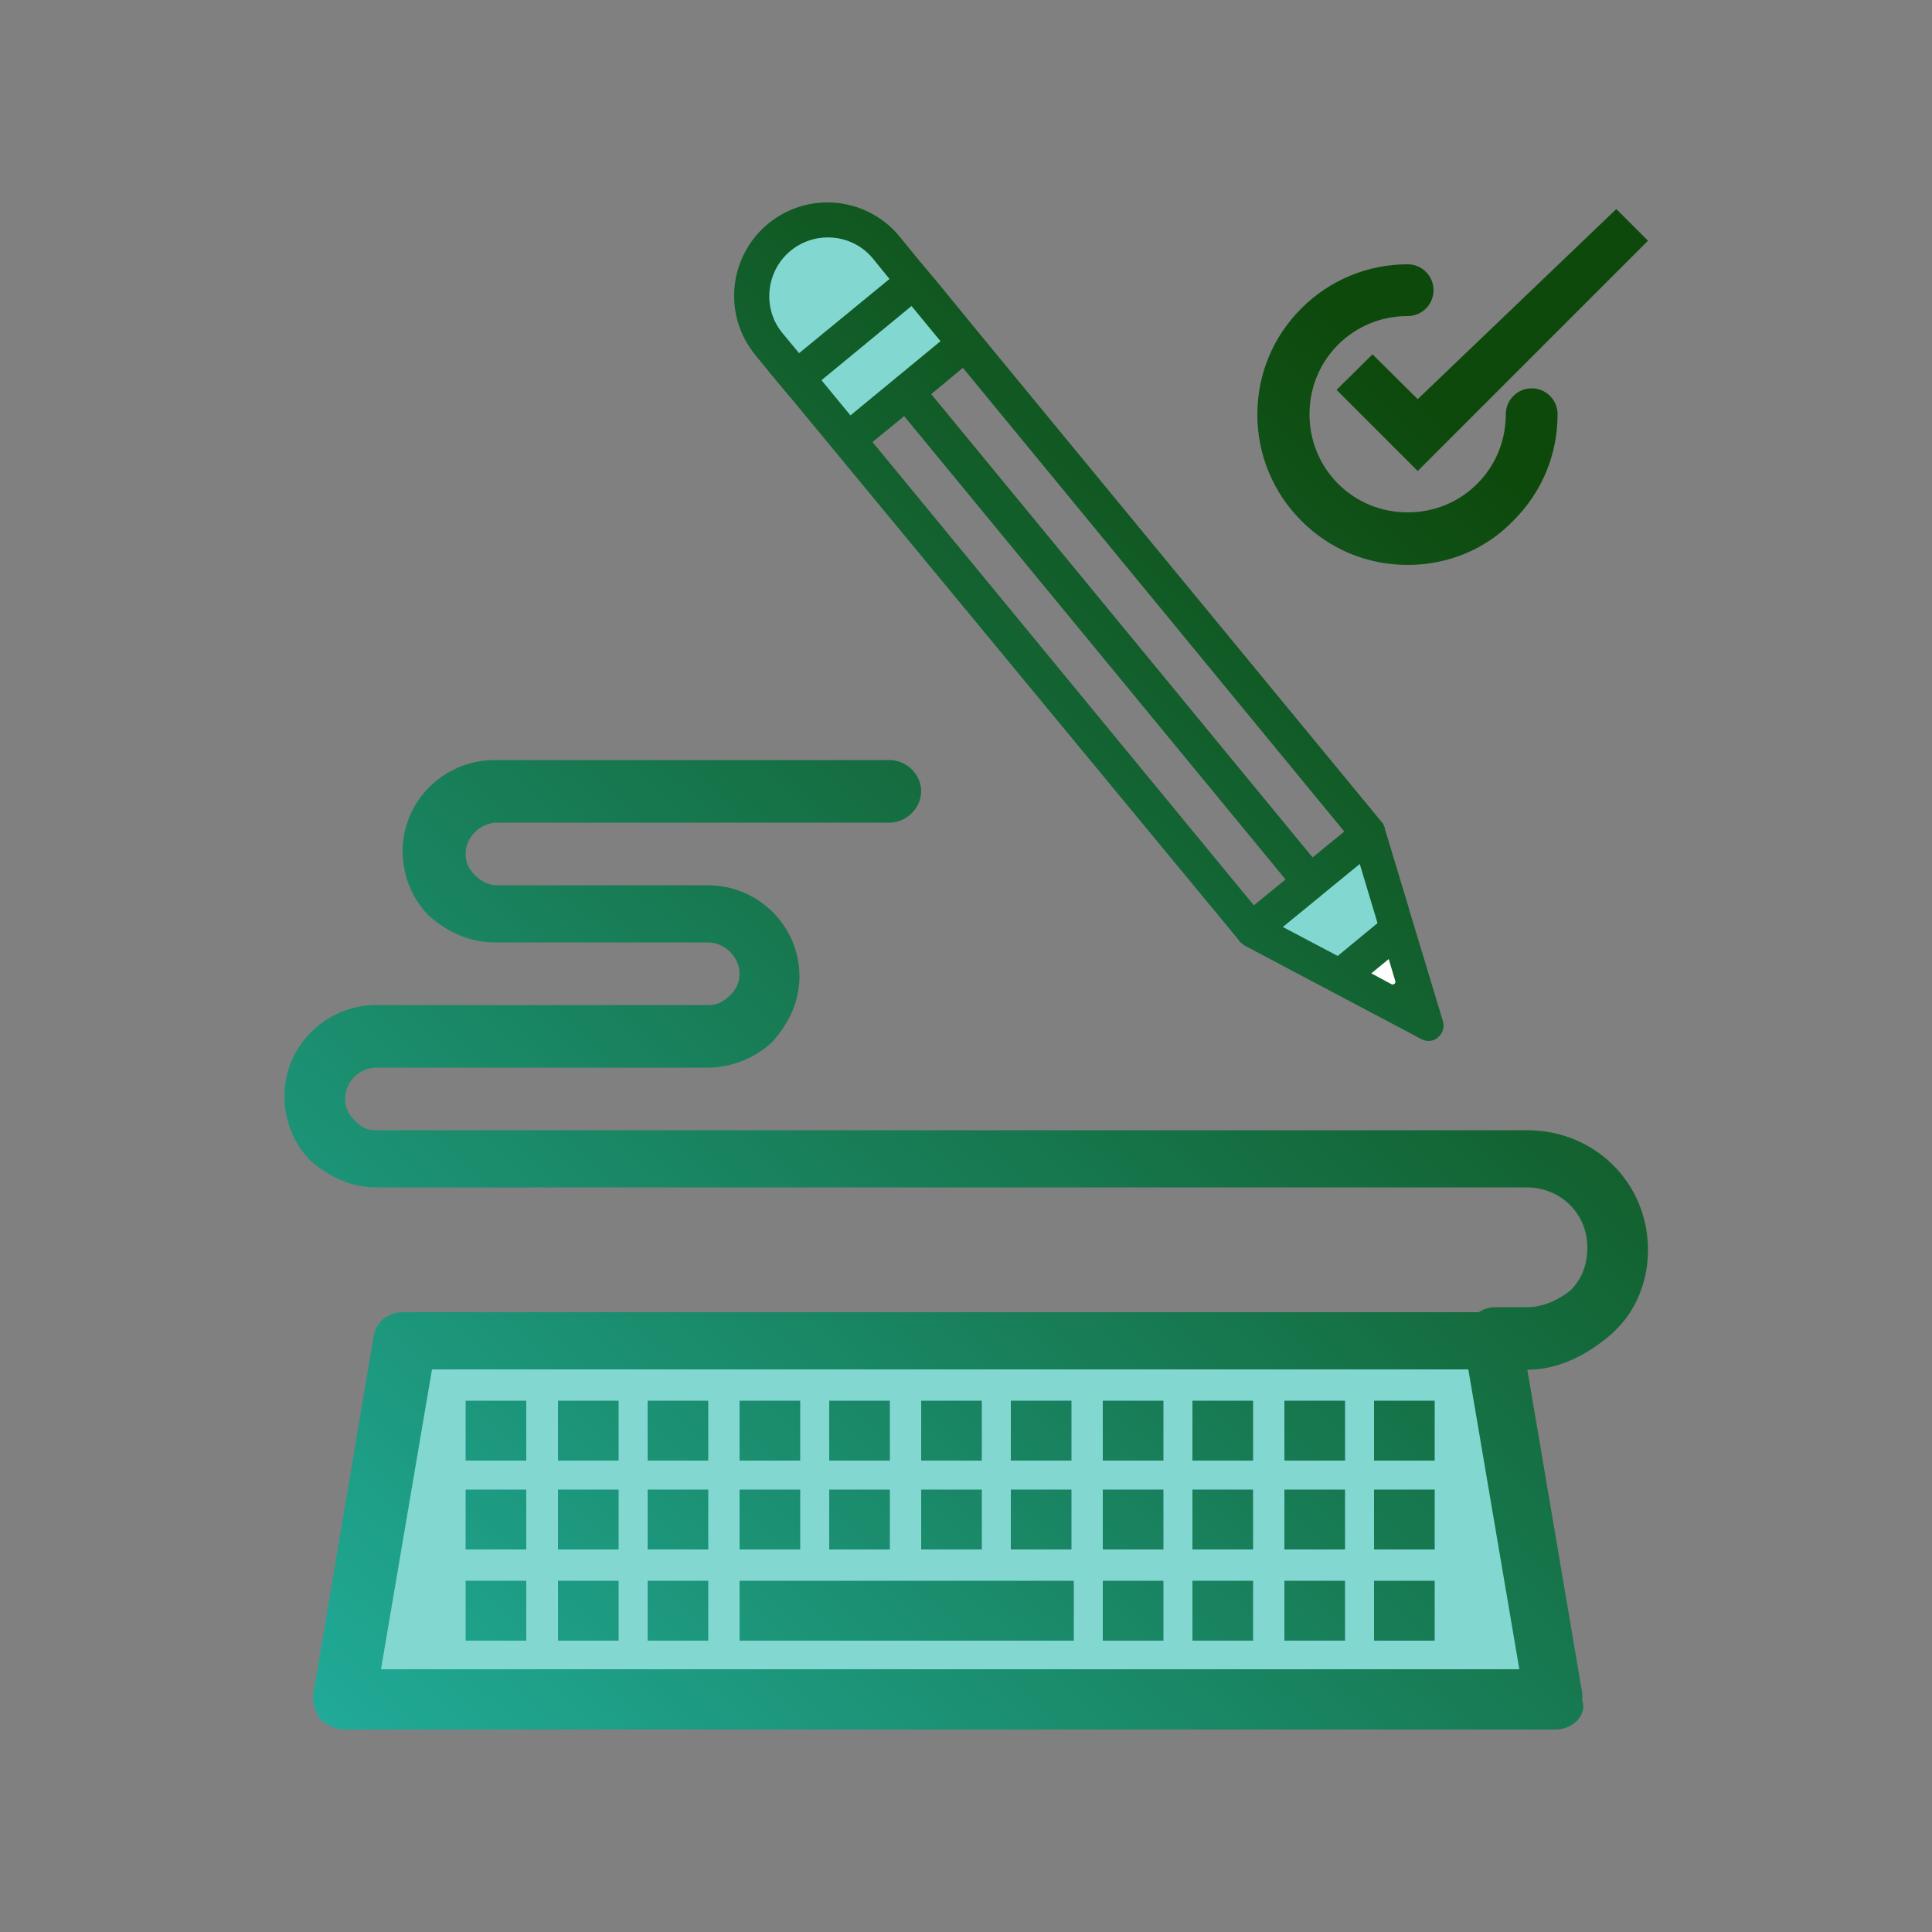 <?xml version="1.0" encoding="utf-8"?>
<!-- Generator: Adobe Illustrator 27.2.0, SVG Export Plug-In . SVG Version: 6.00 Build 0)  -->
<svg version="1.1" id="Слой_9" xmlns="http://www.w3.org/2000/svg" xmlns:xlink="http://www.w3.org/1999/xlink" x="0px" y="0px"
	 viewBox="0 0 500 500" style="enable-background:new 0 0 500 500;" xml:space="preserve">
<rect x="0" y="0" width="500" height="500" fill="#808080" stroke="none"/>
<style type="text/css">
	.st0{fill:#FFFFFF;}
	.st1{fill:#82D8D1;}
	.st2{fill:#FCD5B7;}
	.st3{fill:#F6A667;}
	.st4{fill:#F98638;}
	.st5{fill:#EC6907;}
	.st6{fill:url(#SVGID_1_);}
	.st7{fill:url(#SVGID_00000096033308946184969210000017404696329156265144_);}
	.st8{fill:#1E81CE;}
	.st9{fill:#0B71B7;}
	.st10{fill:#0067A0;}
	.st11{fill:#005377;}
	.st12{fill:#9BC9FF;}
	.st13{fill:url(#SVGID_00000126287756555858634720000017213285648968505494_);}
	.st14{fill:url(#SVGID_00000159450822487194761890000014402262902888509624_);}
	.st15{fill:url(#SVGID_00000080177043269443518080000013378417513836572558_);}
	.st16{fill:url(#SVGID_00000100357995804780848250000012995513971059065264_);}
	.st17{fill:url(#SVGID_00000148652329811899581210000016950357195455709093_);}
	.st18{fill:url(#SVGID_00000080893023349317397640000010850580711874982841_);}
	.st19{fill:url(#SVGID_00000071527288644165623470000007022872073867202456_);}
	.st20{fill:url(#SVGID_00000076567713678927241100000010584866836978427559_);}
	.st21{fill:url(#SVGID_00000106870115477196861750000010972375676366382262_);}
	.st22{fill:url(#SVGID_00000182499606657466238880000018018825967136444819_);}
	.st23{fill:url(#SVGID_00000044141441147442650390000004302601497099780500_);}
	.st24{fill:url(#SVGID_00000065055908866349608690000001805198268038714008_);}
	.st25{fill:url(#SVGID_00000160160348454211405390000014852751930547608247_);}
	.st26{fill:url(#SVGID_00000162330351039527905130000007388751500156563390_);}
	.st27{fill:url(#SVGID_00000088851809051435609200000008772246302333293485_);}
	.st28{fill:url(#SVGID_00000112632176980660600770000001168410225188845697_);}
	.st29{fill:url(#SVGID_00000125589274075905619310000005301135434022497456_);}
	.st30{fill:url(#SVGID_00000047028702110413440680000000644673059170986656_);}
	.st31{fill:url(#SVGID_00000041974317104014506720000016616205576587868032_);}
	.st32{fill:url(#SVGID_00000028290029714681570150000013119149952977488056_);}
	.st33{fill:url(#SVGID_00000096745049002518323210000009948049458333783464_);}
	.st34{fill:url(#SVGID_00000121239315026022920200000003972578823046299062_);}
	.st35{fill:url(#SVGID_00000090272914192367209180000014072933302369471630_);}
	.st36{fill:url(#SVGID_00000108996757137224224930000004973572661274381189_);}
	.st37{fill:url(#SVGID_00000093856162698537560650000018273412911677214639_);}
	.st38{fill:url(#SVGID_00000120533958389560672160000003926507532561610897_);}
	.st39{fill:url(#SVGID_00000126318478727357927540000006208614157112966038_);}
	.st40{fill:url(#SVGID_00000180365656541567110100000001614480006352624308_);}
	.st41{fill:url(#SVGID_00000127024793162469841530000015637144005514940351_);}
	.st42{fill:url(#SVGID_00000050652518568797305250000014672738060549522075_);}
	.st43{fill:url(#SVGID_00000078003825272485216680000004564345904711740312_);}
	.st44{fill:url(#SVGID_00000075130724529298367310000004639586071600216255_);}
	.st45{fill:url(#SVGID_00000142144608211745762430000013970867316157612454_);}
	.st46{fill:url(#SVGID_00000134208298712756292490000006938612786804892080_);}
	.st47{fill:url(#SVGID_00000059303689422518511310000011360348078715075769_);}
	.st48{fill:url(#SVGID_00000116203486314713458340000013170371693864345527_);}
	.st49{fill:url(#SVGID_00000134967214637277368090000012580374365912354219_);}
	.st50{fill:url(#SVGID_00000108288800990985853350000009885609865888468130_);}
	.st51{fill:url(#SVGID_00000072238452048689076990000003430532350347701381_);}
	.st52{fill:url(#SVGID_00000162311990263095510950000015519981608587297197_);}
	.st53{fill:url(#SVGID_00000155868379676794310250000000784743294929857924_);}
	.st54{fill:url(#SVGID_00000129909200939947009680000015166940849276874675_);}
	.st55{fill-rule:evenodd;clip-rule:evenodd;fill:#82D8D1;}
	.st56{fill:url(#SVGID_00000013157548997065335690000000183051898548251580_);}
	.st57{fill:url(#SVGID_00000134930340946165013920000017516192077328006837_);}
	.st58{fill:url(#SVGID_00000054952257560075772780000014248376648954492598_);}
	.st59{fill:url(#SVGID_00000151526628110519041420000017235116386299416505_);}
	.st60{fill:url(#SVGID_00000116232908128994575860000004506515941723664825_);}
	.st61{fill:url(#SVGID_00000015343945676784744030000013928471282939145369_);}
	.st62{fill:url(#SVGID_00000030473870107143820290000012180241365678305926_);}
	.st63{fill:url(#SVGID_00000137131170332645835480000008991089598459833495_);}
	.st64{fill:url(#SVGID_00000114043863034655017210000018077919872649449394_);}
	.st65{fill:url(#SVGID_00000145743124115225954270000010849974669645816719_);}
	.st66{fill:url(#SVGID_00000167362248228228428750000009935319432493975218_);}
	.st67{fill:url(#SVGID_00000057135028745616081350000010270961277708862373_);}
	.st68{fill:url(#SVGID_00000010998577126901880170000004412005186437305992_);}
	.st69{fill:url(#SVGID_00000159454247354561382700000014682596984717638274_);}
	.st70{fill:url(#SVGID_00000176739869400552866660000009060136552908139440_);}
	.st71{fill:url(#SVGID_00000165224158047114935050000006405345994299657114_);}
	.st72{fill:url(#SVGID_00000000941932523524372290000015592212808168625301_);}
	.st73{fill:url(#SVGID_00000094601127544843577420000001326942345504872331_);}
	.st74{fill:url(#SVGID_00000173142616504382703630000012724802259166654084_);}
	.st75{fill:url(#SVGID_00000063599566203743017290000003292637883383413888_);}
	.st76{fill:url(#SVGID_00000182493265336542938400000017245914201950306978_);}
	.st77{fill:url(#SVGID_00000026146545532631564180000008625751871687115940_);}
	.st78{fill:url(#SVGID_00000100355219987590334690000001749046540490437302_);}
	.st79{fill:url(#SVGID_00000143606624959317851150000005512397474244208831_);}
	.st80{fill:url(#SVGID_00000018945757177039514170000000548512299731727517_);}
	.st81{fill:url(#SVGID_00000112607337466935492260000017255351787292492674_);}
	.st82{fill:url(#SVGID_00000158720509069300911630000018083795388271687089_);}
	.st83{fill:url(#SVGID_00000021095263662104666690000000423246105961336505_);}
	.st84{fill:url(#SVGID_00000026154049503400586380000007215881136705278358_);}
	.st85{fill:url(#SVGID_00000107590059267094188970000006569761675444889517_);}
	.st86{fill:url(#SVGID_00000044863317995292477000000007949519060343097231_);}
	.st87{fill:url(#SVGID_00000102520025045739009580000011861157638128709003_);}
	.st88{fill:url(#SVGID_00000169537827439753112800000005242927298196493733_);}
	.st89{fill:url(#SVGID_00000142150140648450339720000007086113027640353934_);}
	.st90{fill:url(#SVGID_00000122690666722945517810000013212763083519172480_);}
	.st91{fill:url(#SVGID_00000123432986502868187910000009769538440695113361_);}
	.st92{fill:url(#SVGID_00000079485301207600952020000015619843078809475774_);}
	.st93{fill:url(#SVGID_00000016066116292313712550000003139442190194123413_);}
	.st94{fill:url(#SVGID_00000105415129169555086760000010804947726856905102_);}
	.st95{fill:url(#SVGID_00000012430854926904704860000003007554241359835807_);}
	.st96{fill:url(#SVGID_00000096029121666315097060000005324297006799507384_);}
	.st97{fill:url(#SVGID_00000124859768597669456390000005849755447275662745_);}
	.st98{fill:url(#SVGID_00000146496366148246092610000007857418458577469096_);}
	.st99{fill:url(#SVGID_00000023989557884305227210000017226094060649629097_);}
	.st100{fill:url(#SVGID_00000083798237410177851820000001136723698438247045_);}
	.st101{fill:url(#SVGID_00000045596007912948831700000013201909394664112029_);}
	.st102{fill:url(#SVGID_00000115503466025254597700000010402079345855400602_);}
	.st103{fill:url(#SVGID_00000091714685120930881510000016495227534000578476_);}
	.st104{fill:url(#SVGID_00000155865915531895870880000018345578102169275817_);}
	.st105{fill:url(#SVGID_00000098919498490674325040000004669212043059954620_);}
	.st106{fill:url(#SVGID_00000036933791331919867340000010751592570401331847_);}
	.st107{fill:url(#SVGID_00000173157363648088610450000015746174039211514298_);}
	.st108{fill:url(#SVGID_00000070832304272691756870000008272876223641847990_);}
	.st109{fill:url(#SVGID_00000067940936631650447110000003382315852942839731_);}
	.st110{fill:url(#SVGID_00000049915132803293430490000016379746900924671924_);}
	.st111{fill:url(#SVGID_00000092452902647178634370000010459126245611082940_);}
	.st112{fill:url(#SVGID_00000142880535503675078110000015485741249999063435_);}
	.st113{fill:url(#SVGID_00000129163937504063227390000013930926216768026036_);}
	.st114{fill:url(#SVGID_00000084499733935501289600000011713704885870290582_);}
	.st115{fill:url(#SVGID_00000122718932829056139940000016309580705477725360_);}
	.st116{fill:url(#SVGID_00000015332116494437764590000001654267090627767960_);}
	.st117{fill:url(#SVGID_00000114067943964492134670000012099526775551096216_);}
	.st118{fill:url(#SVGID_00000182488020761175889180000010538502537680691132_);}
	.st119{fill:url(#SVGID_00000145027268794232462130000006810896890477560508_);}
	.st120{fill:url(#SVGID_00000029728601955180042440000013870571685131614850_);}
	.st121{fill:url(#SVGID_00000069357423632388412170000003268671606341682105_);}
	.st122{fill:url(#SVGID_00000103259547584949925630000017762510725639309757_);}
</style>
<g>
	<g>
		<polygon class="st12" points="98.6,432 393.2,432 380.1,354.5 111.8,354.5 		"/>
	</g>
	<g>
		<g>
			<path class="st1" d="M348.1,378v-15.5h-15.7V378H348.1z M355.6,409.1v15.5h15.7v-15.5H355.6z M371.3,401v-15.5h-15.7V401H371.3z
				 M371.3,378v-15.5h-15.7V378H371.3z M254.1,378v-15.5h-15.7V378H254.1z M254.1,401v-15.5h-15.7V401H254.1z M277.3,378v-15.5
				h-15.7V378H277.3z M277.3,401v-15.5h-15.7V401H277.3z M301.1,378v-15.5h-15.7V378H301.1z M301.1,401v-15.5h-15.7V401H301.1z
				 M301.1,424.6v-15.5h-15.7v15.5H301.1z M324.3,378v-15.5h-15.7V378H324.3z M324.3,401v-15.5h-15.7V401H324.3z M324.3,424.6v-15.5
				h-15.7v15.5H324.3z M348.1,409.1h-15.7v15.5h15.7V409.1z M348.1,385.5h-15.7V401h15.7V385.5z M136.2,378v-15.5h-15.7V378H136.2z
				 M136.2,401v-15.5h-15.7V401H136.2z M136.2,424.6v-15.5h-15.7v15.5H136.2z M160,378v-15.5h-15.7V378H160z M160,401v-15.5h-15.7
				V401H160z M160,424.6v-15.5h-15.7v15.5H160z M183.2,378v-15.5h-15.7V378H183.2z M183.2,401v-15.5h-15.7V401H183.2z M183.2,424.6
				v-15.5h-15.7v15.5H183.2z M207.1,378v-15.5h-15.7V378H207.1z M207.1,401v-15.5h-15.7V401H207.1z M277.3,409.1h-85.9v15.5h85.9
				V409.1z M214.6,362.5V378h15.7v-15.5H214.6z M214.6,401h15.7v-15.5h-15.7V401z M387,347l15.7,93.1H89.2l15.7-93.1H387z"/>
		</g>
		<g>
			<linearGradient id="SVGID_1_" gradientUnits="userSpaceOnUse" x1="120.389" y1="675.176" x2="521.642" y2="248.702">
				<stop  offset="0" style="stop-color:#26C9C4"/>
				<stop  offset="1" style="stop-color:#0E490C"/>
			</linearGradient>
			<rect x="355.6" y="409.1" class="st6" width="15.7" height="15.5"/>
		</g>
		<g>
			
				<linearGradient id="SVGID_00000032619900534612072460000013785154150939750814_" gradientUnits="userSpaceOnUse" x1="108.619" y1="664.102" x2="509.871" y2="237.627">
				<stop  offset="0" style="stop-color:#26C9C4"/>
				<stop  offset="1" style="stop-color:#0E490C"/>
			</linearGradient>
			
				<rect x="355.6" y="385.5" style="fill:url(#SVGID_00000032619900534612072460000013785154150939750814_);" width="15.7" height="15.5"/>
		</g>
		<g>
			
				<linearGradient id="SVGID_00000044173337565140666070000009907095598183496323_" gradientUnits="userSpaceOnUse" x1="97.156" y1="653.317" x2="498.409" y2="226.843">
				<stop  offset="0" style="stop-color:#26C9C4"/>
				<stop  offset="1" style="stop-color:#0E490C"/>
			</linearGradient>
			
				<rect x="355.6" y="362.5" style="fill:url(#SVGID_00000044173337565140666070000009907095598183496323_);" width="15.7" height="15.5"/>
		</g>
		<g>
			
				<linearGradient id="SVGID_00000102509542060715297540000011946285725385638789_" gradientUnits="userSpaceOnUse" x1="108.086" y1="663.601" x2="509.339" y2="237.126">
				<stop  offset="0" style="stop-color:#26C9C4"/>
				<stop  offset="1" style="stop-color:#0E490C"/>
			</linearGradient>
			
				<rect x="332.4" y="409.1" style="fill:url(#SVGID_00000102509542060715297540000011946285725385638789_);" width="15.7" height="15.5"/>
		</g>
		<g>
			
				<linearGradient id="SVGID_00000152970050271544148770000009044140616539444917_" gradientUnits="userSpaceOnUse" x1="96.316" y1="652.526" x2="497.568" y2="226.052">
				<stop  offset="0" style="stop-color:#26C9C4"/>
				<stop  offset="1" style="stop-color:#0E490C"/>
			</linearGradient>
			
				<rect x="332.4" y="385.5" style="fill:url(#SVGID_00000152970050271544148770000009044140616539444917_);" width="15.7" height="15.5"/>
		</g>
		<g>
			
				<linearGradient id="SVGID_00000117665270537096448500000009179099586381757841_" gradientUnits="userSpaceOnUse" x1="84.853" y1="641.742" x2="486.106" y2="215.268">
				<stop  offset="0" style="stop-color:#26C9C4"/>
				<stop  offset="1" style="stop-color:#0E490C"/>
			</linearGradient>
			
				<rect x="332.4" y="362.5" style="fill:url(#SVGID_00000117665270537096448500000009179099586381757841_);" width="15.7" height="15.5"/>
		</g>
		<g>
			
				<linearGradient id="SVGID_00000101104916785014051370000014103369120516829847_" gradientUnits="userSpaceOnUse" x1="95.452" y1="651.714" x2="496.705" y2="225.239">
				<stop  offset="0" style="stop-color:#26C9C4"/>
				<stop  offset="1" style="stop-color:#0E490C"/>
			</linearGradient>
			
				<rect x="308.6" y="409.1" style="fill:url(#SVGID_00000101104916785014051370000014103369120516829847_);" width="15.7" height="15.5"/>
		</g>
		<g>
			
				<linearGradient id="SVGID_00000115494847796456688210000001529069584508185742_" gradientUnits="userSpaceOnUse" x1="83.681" y1="640.639" x2="484.934" y2="214.165">
				<stop  offset="0" style="stop-color:#26C9C4"/>
				<stop  offset="1" style="stop-color:#0E490C"/>
			</linearGradient>
			
				<rect x="308.6" y="385.5" style="fill:url(#SVGID_00000115494847796456688210000001529069584508185742_);" width="15.7" height="15.5"/>
		</g>
		<g>
			
				<linearGradient id="SVGID_00000170979958488779983350000014968896715895600573_" gradientUnits="userSpaceOnUse" x1="72.219" y1="629.855" x2="473.472" y2="203.38">
				<stop  offset="0" style="stop-color:#26C9C4"/>
				<stop  offset="1" style="stop-color:#0E490C"/>
			</linearGradient>
			
				<rect x="308.6" y="362.5" style="fill:url(#SVGID_00000170979958488779983350000014968896715895600573_);" width="15.7" height="15.5"/>
		</g>
		<g>
			
				<linearGradient id="SVGID_00000181048798258306848040000003173507288708320409_" gradientUnits="userSpaceOnUse" x1="83.149" y1="640.138" x2="484.401" y2="213.664">
				<stop  offset="0" style="stop-color:#26C9C4"/>
				<stop  offset="1" style="stop-color:#0E490C"/>
			</linearGradient>
			
				<rect x="285.4" y="409.1" style="fill:url(#SVGID_00000181048798258306848040000003173507288708320409_);" width="15.7" height="15.5"/>
		</g>
		<g>
			
				<linearGradient id="SVGID_00000134933874689475698080000000616156371481459082_" gradientUnits="userSpaceOnUse" x1="71.378" y1="629.063" x2="472.631" y2="202.589">
				<stop  offset="0" style="stop-color:#26C9C4"/>
				<stop  offset="1" style="stop-color:#0E490C"/>
			</linearGradient>
			
				<rect x="285.4" y="385.5" style="fill:url(#SVGID_00000134933874689475698080000000616156371481459082_);" width="15.7" height="15.5"/>
		</g>
		<g>
			
				<linearGradient id="SVGID_00000166659750105906962330000006477681186919650731_" gradientUnits="userSpaceOnUse" x1="59.916" y1="618.279" x2="461.168" y2="191.805">
				<stop  offset="0" style="stop-color:#26C9C4"/>
				<stop  offset="1" style="stop-color:#0E490C"/>
			</linearGradient>
			
				<rect x="285.4" y="362.5" style="fill:url(#SVGID_00000166659750105906962330000006477681186919650731_);" width="15.7" height="15.5"/>
		</g>
		<g>
			
				<linearGradient id="SVGID_00000069394029487821002280000010174374026903706294_" gradientUnits="userSpaceOnUse" x1="52.059" y1="610.887" x2="453.311" y2="184.412">
				<stop  offset="0" style="stop-color:#26C9C4"/>
				<stop  offset="1" style="stop-color:#0E490C"/>
			</linearGradient>
			
				<rect x="191.4" y="409.1" style="fill:url(#SVGID_00000069394029487821002280000010174374026903706294_);" width="86.5" height="15.5"/>
		</g>
		<g>
			
				<linearGradient id="SVGID_00000054970888341774211860000012907568037204541079_" gradientUnits="userSpaceOnUse" x1="58.742" y1="617.175" x2="459.995" y2="190.7">
				<stop  offset="0" style="stop-color:#26C9C4"/>
				<stop  offset="1" style="stop-color:#0E490C"/>
			</linearGradient>
			
				<rect x="261.6" y="385.5" style="fill:url(#SVGID_00000054970888341774211860000012907568037204541079_);" width="15.7" height="15.5"/>
		</g>
		<g>
			
				<linearGradient id="SVGID_00000031203482455076462710000001702235662064064132_" gradientUnits="userSpaceOnUse" x1="47.28" y1="606.39" x2="448.533" y2="179.916">
				<stop  offset="0" style="stop-color:#26C9C4"/>
				<stop  offset="1" style="stop-color:#0E490C"/>
			</linearGradient>
			
				<rect x="261.6" y="362.5" style="fill:url(#SVGID_00000031203482455076462710000001702235662064064132_);" width="15.7" height="15.5"/>
		</g>
		<g>
			
				<linearGradient id="SVGID_00000007414832030651313340000014842703589039753109_" gradientUnits="userSpaceOnUse" x1="46.439" y1="605.599" x2="447.691" y2="179.125">
				<stop  offset="0" style="stop-color:#26C9C4"/>
				<stop  offset="1" style="stop-color:#0E490C"/>
			</linearGradient>
			
				<rect x="238.4" y="385.5" style="fill:url(#SVGID_00000007414832030651313340000014842703589039753109_);" width="15.7" height="15.5"/>
		</g>
		<g>
			
				<linearGradient id="SVGID_00000089536331820768854600000015667354637993813133_" gradientUnits="userSpaceOnUse" x1="34.977" y1="594.815" x2="436.229" y2="168.34">
				<stop  offset="0" style="stop-color:#26C9C4"/>
				<stop  offset="1" style="stop-color:#0E490C"/>
			</linearGradient>
			
				<rect x="238.4" y="362.5" style="fill:url(#SVGID_00000089536331820768854600000015667354637993813133_);" width="15.7" height="15.5"/>
		</g>
		<g>
			
				<linearGradient id="SVGID_00000044884328435878334700000010928783277608201907_" gradientUnits="userSpaceOnUse" x1="33.803" y1="593.711" x2="435.055" y2="167.236">
				<stop  offset="0" style="stop-color:#26C9C4"/>
				<stop  offset="1" style="stop-color:#0E490C"/>
			</linearGradient>
			
				<rect x="214.6" y="385.5" style="fill:url(#SVGID_00000044884328435878334700000010928783277608201907_);" width="15.7" height="15.5"/>
		</g>
		<g>
			
				<linearGradient id="SVGID_00000065034183852877098910000002685565206604814483_" gradientUnits="userSpaceOnUse" x1="22.341" y1="582.926" x2="423.593" y2="156.452">
				<stop  offset="0" style="stop-color:#26C9C4"/>
				<stop  offset="1" style="stop-color:#0E490C"/>
			</linearGradient>
			
				<rect x="214.6" y="362.5" style="fill:url(#SVGID_00000065034183852877098910000002685565206604814483_);" width="15.7" height="15.5"/>
		</g>
		<g>
			
				<linearGradient id="SVGID_00000060708818521827420290000015458482889212393369_" gradientUnits="userSpaceOnUse" x1="21.501" y1="582.136" x2="422.754" y2="155.662">
				<stop  offset="0" style="stop-color:#26C9C4"/>
				<stop  offset="1" style="stop-color:#0E490C"/>
			</linearGradient>
			
				<rect x="191.4" y="385.5" style="fill:url(#SVGID_00000060708818521827420290000015458482889212393369_);" width="15.7" height="15.5"/>
		</g>
		<g>
			
				<linearGradient id="SVGID_00000109031666136919186730000004160418794056255662_" gradientUnits="userSpaceOnUse" x1="10.039" y1="571.352" x2="411.291" y2="144.877">
				<stop  offset="0" style="stop-color:#26C9C4"/>
				<stop  offset="1" style="stop-color:#0E490C"/>
			</linearGradient>
			
				<rect x="191.4" y="362.5" style="fill:url(#SVGID_00000109031666136919186730000004160418794056255662_);" width="15.7" height="15.5"/>
		</g>
		<g>
			
				<linearGradient id="SVGID_00000069357800035246508820000018364009397132756670_" gradientUnits="userSpaceOnUse" x1="20.636" y1="581.322" x2="421.889" y2="154.848">
				<stop  offset="0" style="stop-color:#26C9C4"/>
				<stop  offset="1" style="stop-color:#0E490C"/>
			</linearGradient>
			
				<rect x="167.6" y="409.1" style="fill:url(#SVGID_00000069357800035246508820000018364009397132756670_);" width="15.7" height="15.5"/>
		</g>
		<g>
			
				<linearGradient id="SVGID_00000024714872512511371770000003678228324890352003_" gradientUnits="userSpaceOnUse" x1="8.865" y1="570.248" x2="410.118" y2="143.773">
				<stop  offset="0" style="stop-color:#26C9C4"/>
				<stop  offset="1" style="stop-color:#0E490C"/>
			</linearGradient>
			
				<rect x="167.6" y="385.5" style="fill:url(#SVGID_00000024714872512511371770000003678228324890352003_);" width="15.7" height="15.5"/>
		</g>
		<g>
			
				<linearGradient id="SVGID_00000118370465649337640400000016421434663535814549_" gradientUnits="userSpaceOnUse" x1="-2.597" y1="559.463" x2="398.656" y2="132.989">
				<stop  offset="0" style="stop-color:#26C9C4"/>
				<stop  offset="1" style="stop-color:#0E490C"/>
			</linearGradient>
			
				<rect x="167.6" y="362.5" style="fill:url(#SVGID_00000118370465649337640400000016421434663535814549_);" width="15.7" height="15.5"/>
		</g>
		<g>
			
				<linearGradient id="SVGID_00000144323583666317383360000003438353313007482511_" gradientUnits="userSpaceOnUse" x1="8.332" y1="569.746" x2="409.585" y2="143.272">
				<stop  offset="0" style="stop-color:#26C9C4"/>
				<stop  offset="1" style="stop-color:#0E490C"/>
			</linearGradient>
			
				<rect x="144.4" y="409.1" style="fill:url(#SVGID_00000144323583666317383360000003438353313007482511_);" width="15.7" height="15.5"/>
		</g>
		<g>
			
				<linearGradient id="SVGID_00000087370840376678509820000006603949218264657070_" gradientUnits="userSpaceOnUse" x1="-3.438" y1="558.672" x2="397.815" y2="132.198">
				<stop  offset="0" style="stop-color:#26C9C4"/>
				<stop  offset="1" style="stop-color:#0E490C"/>
			</linearGradient>
			
				<rect x="144.4" y="385.5" style="fill:url(#SVGID_00000087370840376678509820000006603949218264657070_);" width="15.7" height="15.5"/>
		</g>
		<g>
			
				<linearGradient id="SVGID_00000012443876504033659890000008342980977736142217_" gradientUnits="userSpaceOnUse" x1="-14.9" y1="547.888" x2="386.352" y2="121.413">
				<stop  offset="0" style="stop-color:#26C9C4"/>
				<stop  offset="1" style="stop-color:#0E490C"/>
			</linearGradient>
			
				<rect x="144.4" y="362.5" style="fill:url(#SVGID_00000012443876504033659890000008342980977736142217_);" width="15.7" height="15.5"/>
		</g>
		<g>
			
				<linearGradient id="SVGID_00000157990893443231878250000015594780889722390959_" gradientUnits="userSpaceOnUse" x1="-4.303" y1="557.858" x2="396.949" y2="131.383">
				<stop  offset="0" style="stop-color:#26C9C4"/>
				<stop  offset="1" style="stop-color:#0E490C"/>
			</linearGradient>
			
				<rect x="120.5" y="409.1" style="fill:url(#SVGID_00000157990893443231878250000015594780889722390959_);" width="15.7" height="15.5"/>
		</g>
		<g>
			
				<linearGradient id="SVGID_00000070078966638618981510000008923030119017336484_" gradientUnits="userSpaceOnUse" x1="-16.074" y1="546.783" x2="385.179" y2="120.309">
				<stop  offset="0" style="stop-color:#26C9C4"/>
				<stop  offset="1" style="stop-color:#0E490C"/>
			</linearGradient>
			
				<rect x="120.5" y="385.5" style="fill:url(#SVGID_00000070078966638618981510000008923030119017336484_);" width="15.7" height="15.5"/>
		</g>
		<g>
			
				<linearGradient id="SVGID_00000019665853058406794490000001672267661398172295_" gradientUnits="userSpaceOnUse" x1="-27.536" y1="535.999" x2="373.716" y2="109.525">
				<stop  offset="0" style="stop-color:#26C9C4"/>
				<stop  offset="1" style="stop-color:#0E490C"/>
			</linearGradient>
			
				<rect x="120.5" y="362.5" style="fill:url(#SVGID_00000019665853058406794490000001672267661398172295_);" width="15.7" height="15.5"/>
		</g>
		<g>
			
				<linearGradient id="SVGID_00000169519810916277838410000005614658470315292321_" gradientUnits="userSpaceOnUse" x1="50.407" y1="609.332" x2="451.659" y2="182.858">
				<stop  offset="0" style="stop-color:#26C9C4"/>
				<stop  offset="1" style="stop-color:#0E490C"/>
			</linearGradient>
			<path style="fill:url(#SVGID_00000169519810916277838410000005614658470315292321_);" d="M402.6,447.6L402.6,447.6H89.2
				c-2.5,0-4.4-1.2-6.3-2.5c-1.2-1.9-1.9-4.3-1.9-6.2l15.7-93.1c0.6-3.7,3.8-6.2,7.5-6.2h282.1c3.8,0,6.9,2.5,7.5,6.2l15.7,92.5
				c0,0.6,0,1.2,0,1.9C410.8,443.8,407,447.6,402.6,447.6z M98.6,432h294.6l-13.2-77.6H111.8L98.6,432z"/>
		</g>
		<g>
			
				<linearGradient id="SVGID_00000008842733641143578500000016463697269652899241_" gradientUnits="userSpaceOnUse" x1="-3.333" y1="558.771" x2="397.92" y2="132.297">
				<stop  offset="0" style="stop-color:#26C9C4"/>
				<stop  offset="1" style="stop-color:#0E490C"/>
			</linearGradient>
			<path style="fill:url(#SVGID_00000008842733641143578500000016463697269652899241_);" d="M395.1,354.5H387
				c-4.4,0-8.2-3.7-8.2-8.1c0-4.3,3.8-8.1,8.2-8.1h8.1c4.4,0,8.2-1.9,11.3-4.3c3.1-3.1,4.4-6.8,4.4-11.2c0-8.7-6.9-15.5-15.7-15.5
				H97.4c-6.3,0-11.9-2.5-16.9-6.8c-4.4-4.3-6.9-10.5-6.9-16.8c0-13,10.7-23.6,23.8-23.6h85.9c1.9,0,3.8-0.6,5.6-2.5
				c1.3-1.2,2.5-3.1,2.5-5.6c0-4.3-3.8-8.1-8.2-8.1h-55.2c-6.3,0-11.9-2.5-16.9-6.8c-4.4-4.3-6.9-10.6-6.9-16.8
				c0-13,10.7-23.6,23.8-23.6h102.2c4.4,0,8.2,3.7,8.2,8.1c0,4.3-3.8,8.1-8.2,8.1H128.7c-4.4,0-8.2,3.7-8.2,8.1
				c0,1.9,0.6,3.7,2.5,5.6c1.3,1.2,3.1,2.5,5.6,2.5h54.5c13.2,0,23.8,10.6,23.8,23.6c0,6.2-2.5,11.8-6.9,16.8
				c-4.4,4.3-10.7,6.8-16.9,6.8H97.4c-4.4,0-8.1,3.7-8.1,8.1c0,1.9,0.6,3.7,2.5,5.6c1.9,1.9,3.1,2.5,5.6,2.5h297.8
				c17.6,0,31.3,13.7,31.3,31c0,8.1-3.1,16.1-9.4,21.7C410.8,350.7,403.3,354.5,395.1,354.5z"/>
		</g>
	</g>
	<g>
		<g>
			<polygon class="st1" points="219.7,113.6 250,88.8 236.9,72.7 206.5,97.5 			"/>
		</g>
		<g>
			<path class="st1" d="M206.5,97.5l-7.1-8.7c-6.9-8.4-5.6-20.8,2.8-27.6c8.4-6.9,20.7-5.6,27.6,2.8l7.2,8.8L206.5,97.5z"/>
		</g>
		<g>
			<polygon class="st1" points="354.1,216 323.7,240.8 368.6,264.8 			"/>
		</g>
		<g>
			<polygon class="st0" points="361.4,240.7 368.6,264.8 346.4,253 			"/>
		</g>
		<g>
			
				<linearGradient id="SVGID_00000147909792058296929690000012733561063250729399_" gradientUnits="userSpaceOnUse" x1="-47.547" y1="517.171" x2="353.705" y2="90.697">
				<stop  offset="0" style="stop-color:#26C9C4"/>
				<stop  offset="1" style="stop-color:#0E490C"/>
			</linearGradient>
			<path style="fill:url(#SVGID_00000147909792058296929690000012733561063250729399_);" d="M322.7,243.2
				C322.7,243.2,322.7,243.2,322.7,243.2l45.9,24.3c1.9,1,4-0.8,3.4-2.8l-0.5-1.6l-8.3-27.5l0,0l-6.2-20.6c0,0,0,0,0,0c0,0,0,0,0,0
				c0-0.1-0.1-0.3-0.2-0.4c0-0.1-0.1-0.1-0.1-0.2c-0.1-0.1-0.1-0.2-0.2-0.4c0,0,0,0,0,0L252,87.1c0,0,0,0,0,0l-11.4-13.9l0,0
				l-2.1-2.5l-1.5-1.8l0,0l-5.4-6.6c-7.9-9.5-22-10.9-31.6-3.1c-9.5,7.9-10.9,22-3.1,31.6l5.4,6.6l0,0l1.8,2.2l1.7,2.1l0,0
				l11.4,13.9c0,0,0,0,0,0l104.5,126.9c0,0,0,0,0,0c0.1,0.1,0.2,0.2,0.3,0.3c0,0,0.1,0.1,0.1,0.1C322.4,243,322.5,243.1,322.7,243.2
				C322.6,243.2,322.6,243.2,322.7,243.2z M203.6,63.6c7.2-5.9,17.8-4.9,23.7,2.3l5.4,6.6l-26,21.4l-5.4-6.6
				C195.4,80.1,196.4,69.5,203.6,63.6z M324.3,236.8L223.4,114.2l3.9-3.2l6.9-5.7l100.9,122.6l-4.6,3.8L324.3,236.8z M339.5,224.3
				L238.6,101.7l10.8-8.9l100.9,122.6L339.5,224.3z M359.3,256.2l-7.5-4l8.5-7l2.5,8.1C363.3,255.5,361.2,257.2,359.3,256.2z
				 M346.4,249.4l-17.4-9.2l11.9-9.8c0,0,0,0,0,0c0,0,0,0,0,0l11.9-9.8l5.7,18.9L346.4,249.4z M236.2,76.8l9.6,11.7l-26,21.4
				l-9.7-11.7L236.2,76.8z"/>
			
				<linearGradient id="SVGID_00000135650428184305410380000008413669776375966091_" gradientUnits="userSpaceOnUse" x1="-47.548" y1="517.171" x2="353.705" y2="90.697">
				<stop  offset="0" style="stop-color:#26C9C4"/>
				<stop  offset="1" style="stop-color:#0E490C"/>
			</linearGradient>
			<path style="fill:url(#SVGID_00000135650428184305410380000008413669776375966091_);" d="M369.7,269.4c-0.7,0-1.3-0.2-1.9-0.5
				l-45.9-24.3c0,0-0.1,0-0.1-0.1c0,0-0.1,0-0.1-0.1c-0.1-0.1-0.3-0.2-0.4-0.3l-0.2-0.2c-0.2-0.1-0.3-0.3-0.4-0.4
				c0,0-0.1-0.1-0.1-0.2L216,116.7c0,0,0,0,0,0l-11.4-13.8c0,0,0,0-0.1-0.1l-3.6-4.3c0,0,0,0-0.1-0.1l-5.3-6.5
				c-8.5-10.3-7-25.5,3.3-34c10.3-8.5,25.5-7,34,3.3l5.3,6.5c0,0,0.1,0.1,0.1,0.1l3.6,4.3c0,0,0.1,0.1,0.1,0.1L253.2,86c0,0,0,0,0,0
				l104.5,126.9c0,0,0.1,0.1,0.1,0.1c0.1,0.1,0.2,0.3,0.3,0.5c0,0.1,0.1,0.2,0.1,0.3c0.1,0.2,0.2,0.4,0.2,0.6c0,0,0,0,0,0l0,0
				c0,0,0,0,0,0.1l6.2,20.5c0,0,0,0.1,0,0.1l8.8,29.1c0.5,1.6,0,3.3-1.3,4.3C371.5,269.1,370.6,269.4,369.7,269.4z M323.5,241.7
				l45.8,24.2c0.4,0.2,0.6,0,0.8-0.1c0.1-0.1,0.3-0.3,0.2-0.7l-8.7-28.9c0,0,0-0.1,0-0.1l-6.2-20.6c0,0,0-0.1,0-0.1l0,0
				c0,0,0,0,0-0.1c-0.1-0.1-0.1-0.2-0.1-0.2c0,0,0-0.1-0.1-0.1L250.7,88.2c0,0,0,0,0,0l-11.4-13.9c0,0-0.1-0.1-0.1-0.1l-3.4-4.1
				c0,0-0.1-0.1-0.1-0.1l-5.4-6.6c-7.3-8.8-20.4-10.1-29.2-2.8c-8.8,7.3-10.1,20.4-2.8,29.2l5.4,6.6c0,0,0,0,0.1,0.1l3.5,4.2
				c0,0,0,0,0.1,0.1l11.4,13.9c0,0,0,0,0,0l104.4,126.8c0,0,0,0.1,0.1,0.1c0,0,0.1,0.1,0.1,0.1C323.3,241.6,323.4,241.7,323.5,241.7
				C323.4,241.7,323.5,241.7,323.5,241.7z M360.4,258.2c-0.7,0-1.3-0.2-1.9-0.5l0,0l-7.5-4c-0.5-0.3-0.8-0.8-0.9-1.3
				c-0.1-0.6,0.2-1.1,0.6-1.5l8.5-7c0.4-0.4,1-0.5,1.6-0.3c0.5,0.2,1,0.6,1.1,1.1l2.5,8.1c0.5,1.6,0,3.3-1.3,4.3
				C362.2,257.9,361.3,258.2,360.4,258.2z M360.1,254.7c0.3,0.2,0.6,0,0.8-0.1c0.1-0.1,0.3-0.3,0.2-0.7l-1.7-5.7l-4.5,3.7
				L360.1,254.7z M346.4,251.1c-0.3,0-0.5-0.1-0.8-0.2l-17.4-9.2c-0.5-0.3-0.8-0.8-0.9-1.3s0.2-1.1,0.6-1.5l11.9-9.8c0,0,0,0,0,0
				c0,0,0,0,0,0l11.9-9.8c0.4-0.4,1-0.5,1.6-0.3c0.5,0.2,1,0.6,1.1,1.1l5.7,18.9c0.2,0.7,0,1.4-0.5,1.8l-12.1,9.9
				C347.2,251,346.8,251.1,346.4,251.1z M332,239.9l14.2,7.5l10.3-8.5l-4.6-15.3l-9.9,8.1c0,0-0.1,0-0.1,0.1c0,0,0,0,0,0L332,239.9z
				 M324.3,238.5c-0.1,0-0.1,0-0.2,0c-0.4,0-0.9-0.3-1.1-0.6L222.1,115.3c-0.6-0.7-0.5-1.8,0.2-2.4l10.8-8.9
				c0.3-0.3,0.8-0.4,1.2-0.4c0.4,0,0.9,0.3,1.1,0.6l100.9,122.6c0.6,0.7,0.5,1.8-0.2,2.4l-10.8,8.9
				C325.1,238.3,324.7,238.5,324.3,238.5z M225.8,114.4l98.7,119.9l8.2-6.7L234,107.7L225.8,114.4z M339.5,226c-0.5,0-1-0.2-1.3-0.6
				L237.3,102.8c-0.6-0.7-0.5-1.8,0.2-2.4l10.8-8.9c0.3-0.3,0.8-0.4,1.2-0.4c0.4,0,0.9,0.3,1.1,0.6l100.9,122.6
				c0.6,0.7,0.5,1.8-0.2,2.4l-10.8,8.9C340.3,225.9,339.9,226,339.5,226z M241,102l98.7,119.9l8.2-6.7L249.2,95.2L241,102z
				 M219.9,111.6c-0.5,0-1-0.2-1.3-0.6l-9.7-11.7c-0.3-0.3-0.4-0.8-0.4-1.2c0-0.4,0.3-0.9,0.6-1.1l26-21.4c0.3-0.3,0.8-0.4,1.2-0.4
				c0.4,0,0.9,0.3,1.1,0.6l9.6,11.7c0.6,0.7,0.5,1.8-0.2,2.4l-26,21.4C220.6,111.4,220.3,111.6,219.9,111.6z M212.6,98.4l7.5,9.1
				l23.3-19.2l-7.5-9.1L212.6,98.4z M206.7,95.5c-0.1,0-0.1,0-0.2,0c-0.4,0-0.9-0.3-1.1-0.6l-5.4-6.6c-6.5-7.9-5.4-19.6,2.5-26.1
				c0,0,0,0,0,0c7.9-6.5,19.6-5.3,26.1,2.5l5.4,6.6c0.3,0.3,0.4,0.8,0.4,1.2c0,0.4-0.3,0.9-0.6,1.1l-26,21.4
				C207.4,95.4,207,95.5,206.7,95.5z M204.6,64.9c-6.4,5.3-7.4,14.9-2.1,21.3l4.3,5.2l23.4-19.2l-4.3-5.3
				C220.6,60.5,211.1,59.6,204.6,64.9L204.6,64.9z"/>
		</g>
	</g>
	<g>
		<g>
			
				<linearGradient id="SVGID_00000116941430078818494010000012919808006730051721_" gradientUnits="userSpaceOnUse" x1="-34.872" y1="529.097" x2="366.381" y2="102.623">
				<stop  offset="0" style="stop-color:#26C9C4"/>
				<stop  offset="1" style="stop-color:#0E490C"/>
			</linearGradient>
			<polygon style="fill:url(#SVGID_00000116941430078818494010000012919808006730051721_);" points="366.9,121.9 345.9,100.9 
				355.2,91.7 366.9,103.3 418.3,54.1 426.5,62.3 			"/>
		</g>
		<g>
			<g>
				
					<linearGradient id="SVGID_00000168118876786851335480000014701859208666697353_" gradientUnits="userSpaceOnUse" x1="-33.588" y1="530.305" x2="367.665" y2="103.831">
					<stop  offset="0" style="stop-color:#26C9C4"/>
					<stop  offset="1" style="stop-color:#0E490C"/>
				</linearGradient>
				<path style="fill:url(#SVGID_00000168118876786851335480000014701859208666697353_);" d="M364.3,146.2c-10.4,0-20.1-4-27.5-11.4
					c-7.3-7.3-11.4-17.1-11.4-27.5c0-10.4,4-20.1,11.4-27.5c7.3-7.3,17.1-11.4,27.5-11.4c3.7,0,6.7,3,6.7,6.7c0,3.7-3,6.7-6.7,6.7
					c-6.8,0-13.2,2.6-18,7.4c-4.8,4.8-7.4,11.2-7.4,18c0,6.8,2.6,13.2,7.4,18c4.8,4.8,11.2,7.4,18,7.4c6.8,0,13.2-2.6,18-7.4
					c4.8-4.8,7.4-11.2,7.4-18c0-3.7,3-6.7,6.7-6.7c3.7,0,6.7,3,6.7,6.7c0,10.4-4,20.1-11.4,27.5
					C384.5,142.2,374.7,146.2,364.3,146.2z"/>
			</g>
		</g>
	</g>
</g>
</svg>
